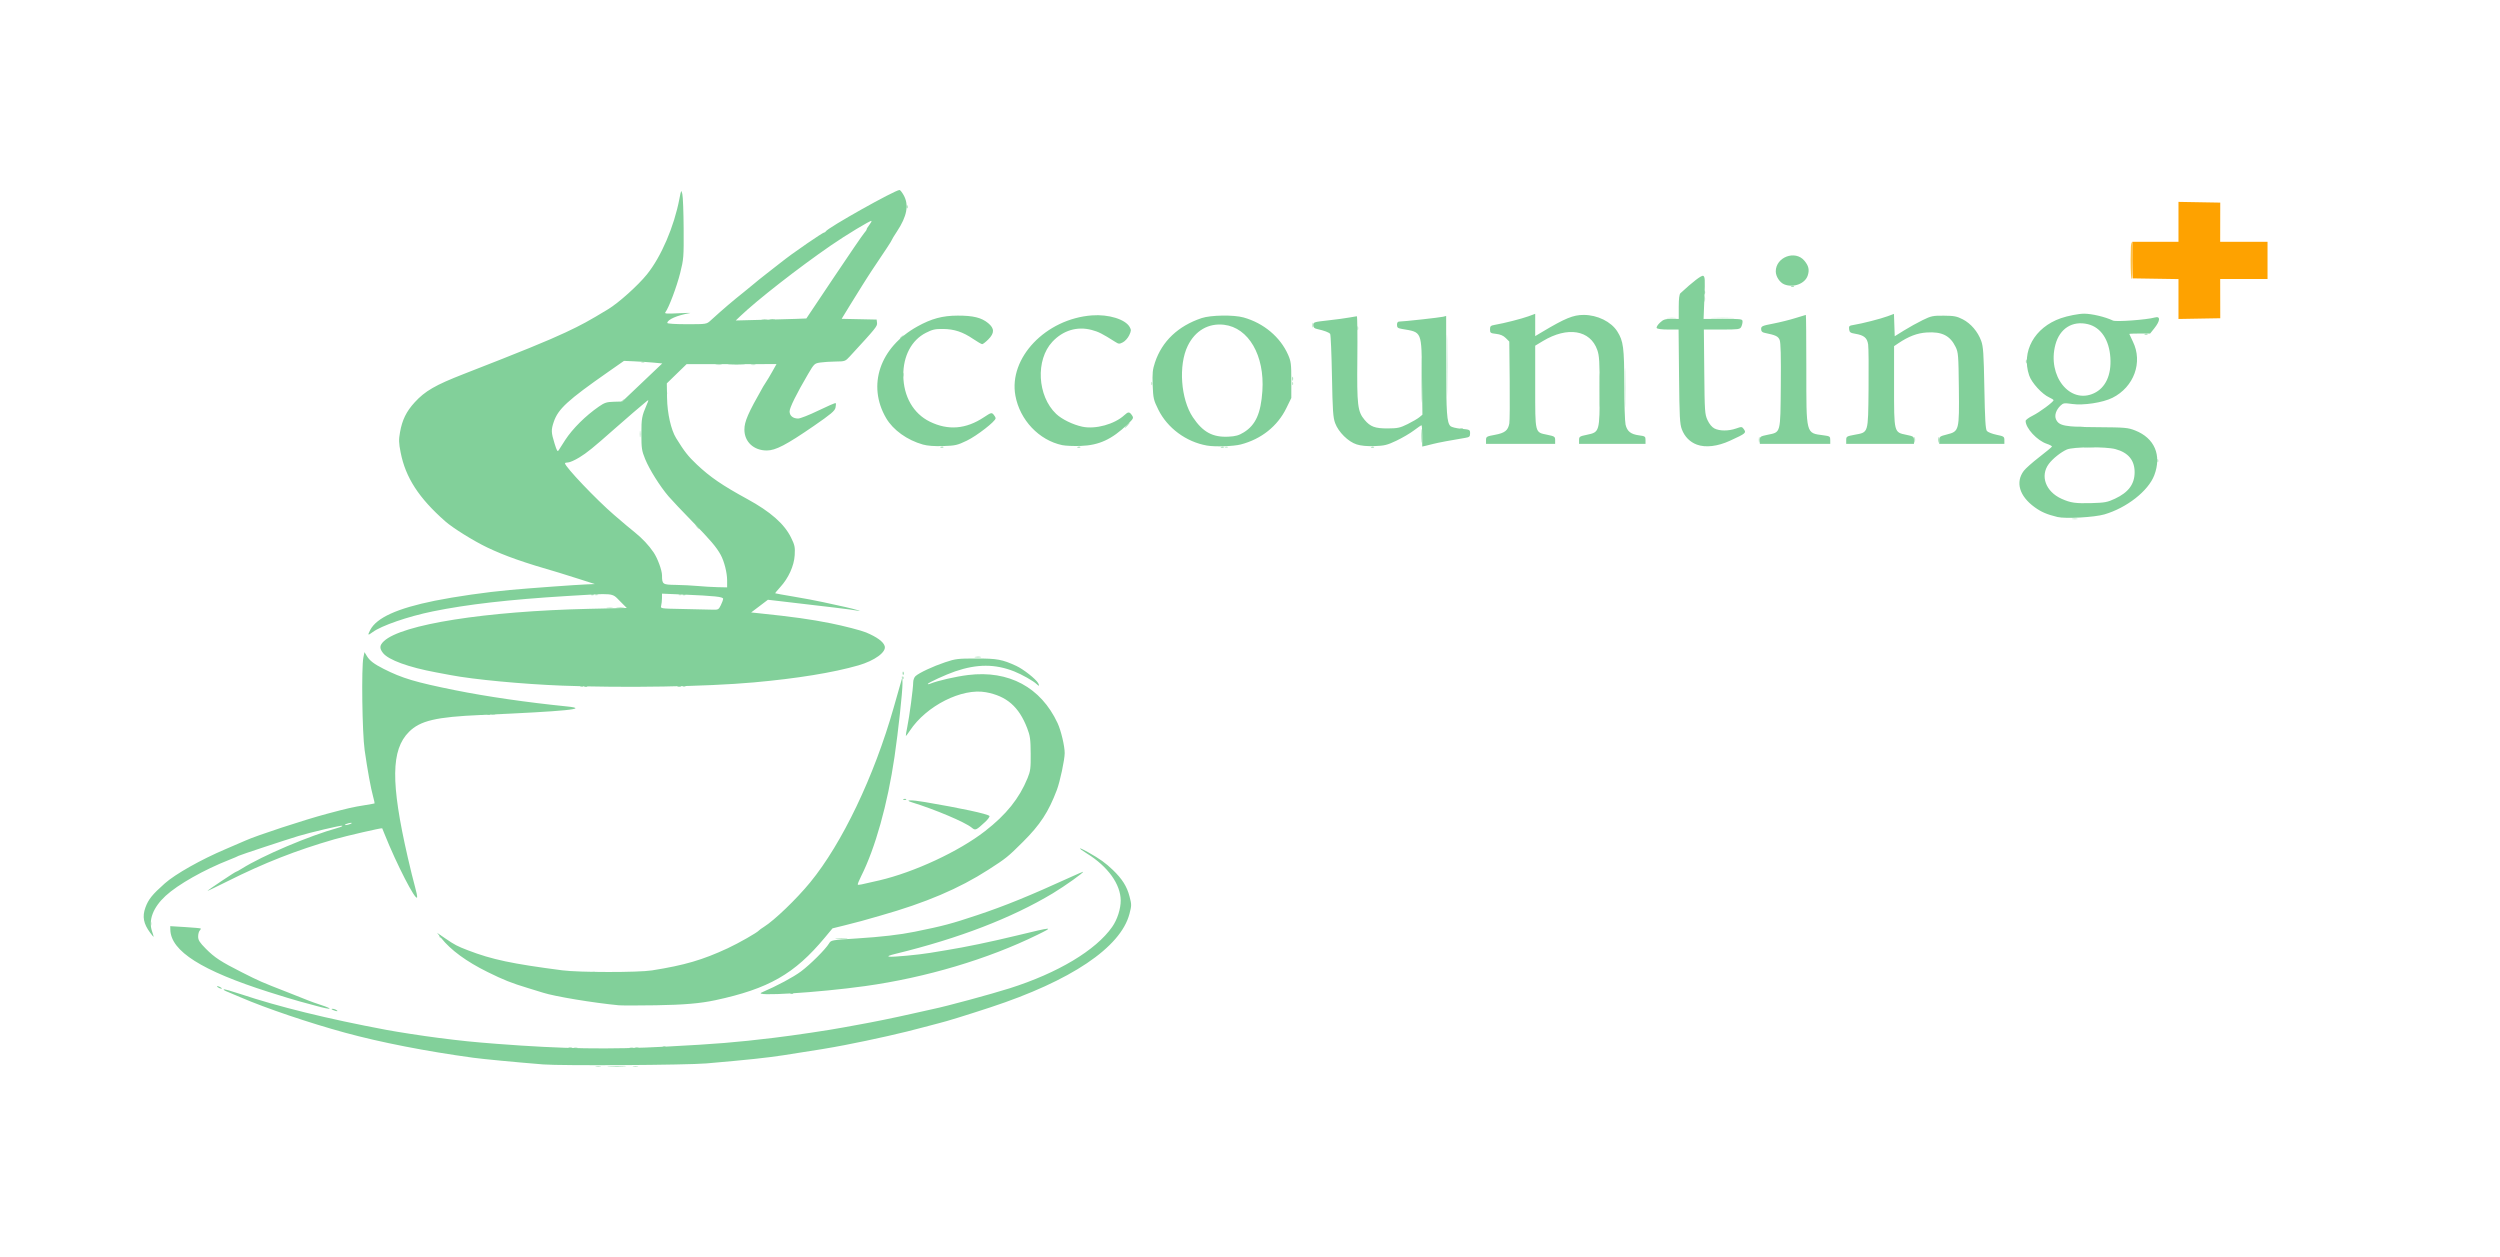 <?xml version="1.0" encoding="UTF-8" standalone="no"?>
<!-- Created with Inkscape (http://www.inkscape.org/) -->

<svg
   version="1.1"
   id="svg1"
   width="1881"
   height="946"
   viewBox="0 0 1881 946"
   sodipodi:docname="accounting-plus-logo.svg"
   inkscape:version="1.3 (0e150ed6c4, 2023-07-21)"
   xmlns:inkscape="http://www.inkscape.org/namespaces/inkscape"
   xmlns:sodipodi="http://sodipodi.sourceforge.net/DTD/sodipodi-0.dtd"
   xmlns="http://www.w3.org/2000/svg"
   xmlns:svg="http://www.w3.org/2000/svg">
  <defs
     id="defs1" />
  <sodipodi:namedview
     id="namedview1"
     pagecolor="#ffffff"
     bordercolor="#000000"
     borderopacity="0.25"
     inkscape:showpageshadow="2"
     inkscape:pageopacity="0.0"
     inkscape:pagecheckerboard="0"
     inkscape:deskcolor="#d1d1d1"
     inkscape:zoom="0.61775651"
     inkscape:cx="940.5"
     inkscape:cy="473.48752"
     inkscape:window-width="1920"
     inkscape:window-height="1017"
     inkscape:window-x="1912"
     inkscape:window-y="-8"
     inkscape:window-maximized="1"
     inkscape:current-layer="g1" />
  <g
     inkscape:groupmode="layer"
     inkscape:label="Image"
     id="g1">
    <g
       id="g2"
       transform="translate(42.088,46.944)">
      <path
         style="fill:#bfe7ca"
         d="m 406.25,755.311 c 0.963,-0.252 2.538,-0.252 3.5,0 0.963,0.252 0.175,0.457 -1.75,0.457 -1.925,0 -2.712,-0.206 -1.75,-0.457 z m 28,0 c 0.963,-0.252 2.538,-0.252 3.5,0 0.963,0.252 0.175,0.457 -1.75,0.457 -1.925,0 -2.712,-0.206 -1.75,-0.457 z m -44.5,-13.973 c 0.688,-0.277 1.812,-0.277 2.5,0 0.688,0.277 0.125,0.504 -1.25,0.504 -1.375,0 -1.938,-0.227 -1.25,-0.504 z m 42,0 c 0.688,-0.277 1.812,-0.277 2.5,0 0.688,0.277 0.125,0.504 -1.25,0.504 -1.375,0 -1.938,-0.227 -1.25,-0.504 z m 25.062,-1.021 c 0.722,-0.289 1.584,-0.253 1.917,0.079 0.332,0.332 -0.258,0.569 -1.312,0.525 -1.165,-0.048 -1.402,-0.285 -0.604,-0.604 z m -53,-56 c 0.722,-0.289 1.584,-0.253 1.917,0.079 0.332,0.332 -0.258,0.569 -1.312,0.525 -1.165,-0.048 -1.402,-0.285 -0.604,-0.604 z M 288.543,658.069 c -0.316,-0.512 -0.193,-1.167 0.274,-1.456 0.467,-0.289 0.85,0.13 0.85,0.931 0,1.686 -0.315,1.833 -1.124,0.525 z M 71.158,648 c 0,-1.375 0.227,-1.938 0.504,-1.25 0.277,0.688 0.277,1.812 0,2.5 -0.277,0.688 -0.504,0.125 -0.504,-1.25 z M 327.75,490.338 c 0.688,-0.277 1.812,-0.277 2.5,0 0.688,0.277 0.125,0.504 -1.25,0.504 -1.375,0 -1.938,-0.227 -1.25,-0.504 z m 67.062,-21.021 c 0.722,-0.289 1.584,-0.253 1.917,0.079 0.332,0.332 -0.258,0.569 -1.312,0.525 -1.165,-0.048 -1.402,-0.285 -0.604,-0.604 z m 77,0 c 0.722,-0.289 1.584,-0.253 1.917,0.079 0.332,0.332 -0.258,0.569 -1.312,0.525 -1.165,-0.048 -1.402,-0.285 -0.604,-0.604 z M 636.5,463 c -0.34,-0.55 -0.141,-1 0.441,-1 0.582,0 1.059,0.45 1.059,1 0,0.55 -0.198,1 -0.441,1 -0.243,0 -0.719,-0.45 -1.059,-1 z M 414.762,410.293 c 1.244,-0.239 3.044,-0.23 4,0.02 0.956,0.25 -0.062,0.446 -2.262,0.435 -2.2,-0.011 -2.982,-0.216 -1.738,-0.455 z m -8.949,-9.976 c 0.722,-0.289 1.584,-0.253 1.917,0.079 0.332,0.332 -0.258,0.569 -1.312,0.525 -1.165,-0.048 -1.402,-0.285 -0.604,-0.604 z m 63,0 c 0.722,-0.289 1.584,-0.253 1.917,0.079 0.332,0.332 -0.258,0.569 -1.312,0.525 -1.165,-0.048 -1.402,-0.285 -0.604,-0.604 z M 481.872,349.25 c -1.244,-1.586 -1.208,-1.621 0.378,-0.378 1.666,1.306 2.195,2.128 1.372,2.128 -0.208,0 -0.995,-0.787 -1.75,-1.75 z M 1517.25,343.311 c 0.963,-0.252 2.538,-0.252 3.5,0 0.963,0.252 0.175,0.457 -1.75,0.457 -1.925,0 -2.712,-0.206 -1.75,-0.457 z m 63.829,-43.894 c 0.048,-1.165 0.285,-1.402 0.604,-0.604 0.289,0.722 0.253,1.584 -0.079,1.917 -0.332,0.332 -0.569,-0.258 -0.525,-1.312 z M 879.812,289.317 c 0.722,-0.289 1.584,-0.253 1.917,0.079 0.332,0.332 -0.258,0.569 -1.312,0.525 -1.165,-0.048 -1.402,-0.285 -0.604,-0.604 z M 439.252,279.5 c 0.011,-2.2 0.216,-2.982 0.455,-1.738 0.239,1.244 0.23,3.044 -0.02,4 -0.25,0.956 -0.446,-0.062 -0.435,-2.262 z m 617.56,-4.183 c 0.722,-0.289 1.584,-0.253 1.917,0.079 0.332,0.332 -0.258,0.569 -1.312,0.525 -1.165,-0.048 -1.402,-0.285 -0.604,-0.604 z M 1180.431,244.5 c 6e-4,-13.2 0.143,-18.462 0.316,-11.693 0.173,6.769 0.173,17.569 0,24 -0.174,6.431 -0.316,0.893 -0.315,-12.307 z M 425,255.622 c 0,-0.208 0.787,-0.995 1.75,-1.75 1.586,-1.244 1.621,-1.208 0.378,0.378 C 425.821,255.916 425,256.445 425,255.622 Z m 399.079,-14.206 c 0.048,-1.165 0.285,-1.402 0.604,-0.604 0.289,0.722 0.253,1.584 -0.079,1.917 -0.332,0.332 -0.569,-0.258 -0.525,-1.312 z m 106,0 c 0.048,-1.165 0.285,-1.402 0.604,-0.604 0.289,0.722 0.253,1.584 -0.079,1.917 -0.332,0.332 -0.569,-0.258 -0.525,-1.312 z M 637.158,235 c 0,-1.375 0.227,-1.938 0.504,-1.25 0.277,0.688 0.277,1.812 0,2.5 -0.277,0.688 -0.504,0.125 -0.504,-1.25 z m -140.396,-7.707 c 1.244,-0.239 3.044,-0.23 4,0.02 0.956,0.25 -0.062,0.446 -2.262,0.435 -2.2,-0.011 -2.982,-0.216 -1.738,-0.455 z m 26.507,0.014 c 0.973,-0.254 2.323,-0.237 3,0.037 0.677,0.274 -0.119,0.481 -1.769,0.461 -1.65,-0.02 -2.204,-0.244 -1.231,-0.498 z m -82.457,-1.99 c 0.722,-0.289 1.584,-0.253 1.917,0.079 0.332,0.332 -0.258,0.569 -1.312,0.525 -1.165,-0.048 -1.402,-0.285 -0.604,-0.604 z M 979.158,200 c 0,-1.375 0.227,-1.938 0.504,-1.25 0.277,0.688 0.277,1.812 0,2.5 -0.277,0.688 -0.504,0.125 -0.504,-1.25 z m -33.963,-2.5 c 0.02,-1.65 0.244,-2.204 0.498,-1.231 0.254,0.973 0.237,2.323 -0.037,3 -0.274,0.677 -0.481,-0.119 -0.461,-1.769 z M 531.25,193.311 c 0.963,-0.252 2.538,-0.252 3.5,0 0.963,0.252 0.175,0.457 -1.75,0.457 -1.925,0 -2.712,-0.206 -1.75,-0.457 z m 681.518,-1.035 c 1.797,-0.223 4.497,-0.218 6,0.01 1.503,0.228 0.032,0.41 -3.268,0.405 -3.3,-0.006 -4.529,-0.192 -2.732,-0.415 z m 33.982,-0.018 c 3.987,-0.19 10.512,-0.19 14.5,0 3.987,0.19 0.725,0.345 -7.25,0.345 -7.975,0 -11.238,-0.155 -7.25,-0.345 z M 1240.232,178 c 0,-1.925 0.206,-2.712 0.457,-1.75 0.252,0.963 0.252,2.538 0,3.5 -0.252,0.963 -0.457,0.175 -0.457,-1.75 z"
         id="path6" />
      <path
         style="fill:#9fdbb1"
         d="m 416.25,755.261 c 3.163,-0.198 8.338,-0.198 11.5,0 3.163,0.198 0.575,0.361 -5.75,0.361 -6.325,0 -8.912,-0.162 -5.75,-0.361 z m -30.5,-13.923 c 0.688,-0.277 1.812,-0.277 2.5,0 0.688,0.277 0.125,0.504 -1.25,0.504 -1.375,0 -1.938,-0.227 -1.25,-0.504 z m 50,0 c 0.688,-0.277 1.812,-0.277 2.5,0 0.688,0.277 0.125,0.504 -1.25,0.504 -1.375,0 -1.938,-0.227 -1.25,-0.504 z m 117.062,-41.021 c 0.722,-0.289 1.584,-0.253 1.917,0.079 0.332,0.332 -0.258,0.569 -1.312,0.525 -1.165,-0.048 -1.402,-0.285 -0.604,-0.604 z M 587.25,659.272 c 2.062,-0.216 5.438,-0.216 7.5,0 2.062,0.216 0.375,0.392 -3.75,0.392 -4.125,0 -5.812,-0.177 -3.75,-0.392 z M 324.812,490.317 c 0.722,-0.289 1.584,-0.253 1.917,0.079 0.332,0.332 -0.258,0.569 -1.312,0.525 -1.165,-0.048 -1.402,-0.285 -0.604,-0.604 z m 73,-21 c 0.722,-0.289 1.584,-0.253 1.917,0.079 0.332,0.332 -0.258,0.569 -1.312,0.525 -1.165,-0.048 -1.402,-0.285 -0.604,-0.604 z m 69.938,0.021 c 0.688,-0.277 1.812,-0.277 2.5,0 0.688,0.277 0.125,0.504 -1.25,0.504 -1.375,0 -1.938,-0.227 -1.25,-0.504 z m 224.012,-22.045 c 1.244,-0.239 3.044,-0.23 4,0.02 0.956,0.25 -0.062,0.446 -2.262,0.435 -2.2,-0.011 -2.982,-0.216 -1.738,-0.455 z M 422.264,410.282 c 1.52,-0.23 3.77,-0.224 5,0.014 1.23,0.237 -0.014,0.425 -2.764,0.418 -2.75,-0.008 -3.756,-0.202 -2.236,-0.432 z m -19.451,-9.966 c 0.722,-0.289 1.584,-0.253 1.917,0.079 0.332,0.332 -0.258,0.569 -1.312,0.525 -1.165,-0.048 -1.402,-0.285 -0.604,-0.604 z m 69,0 c 0.722,-0.289 1.584,-0.253 1.917,0.079 0.332,0.332 -0.258,0.569 -1.312,0.525 -1.165,-0.048 -1.402,-0.285 -0.604,-0.604 z m 194,-111 c 0.722,-0.289 1.584,-0.253 1.917,0.079 0.332,0.332 -0.258,0.569 -1.312,0.525 -1.165,-0.048 -1.402,-0.285 -0.604,-0.604 z m 103,0 c 0.722,-0.289 1.584,-0.253 1.917,0.079 0.332,0.332 -0.258,0.569 -1.312,0.525 -1.165,-0.048 -1.402,-0.285 -0.604,-0.604 z m 108,0 c 0.722,-0.289 1.584,-0.253 1.917,0.079 0.332,0.332 -0.258,0.569 -1.312,0.525 -1.165,-0.048 -1.402,-0.285 -0.604,-0.604 z m 113,0 c 0.722,-0.289 1.584,-0.253 1.917,0.079 0.332,0.332 -0.258,0.569 -1.312,0.525 -1.165,-0.048 -1.402,-0.285 -0.604,-0.604 z m 536.938,-0.04 c 1.788,-0.222 4.713,-0.222 6.5,0 1.788,0.222 0.325,0.403 -3.25,0.403 -3.575,0 -5.037,-0.181 -3.25,-0.403 z M 1027.349,281 c 0,-4.675 0.172,-6.588 0.383,-4.25 0.21,2.337 0.21,6.162 0,8.5 -0.21,2.337 -0.383,0.425 -0.383,-4.25 z m 253.883,3 c 0,-1.925 0.206,-2.712 0.457,-1.75 0.252,0.963 0.252,2.538 0,3.5 -0.252,0.963 -0.457,0.175 -0.457,-1.75 z m 117,0 c 0,-1.925 0.206,-2.712 0.457,-1.75 0.252,0.963 0.252,2.538 0,3.5 -0.252,0.963 -0.457,0.175 -0.457,-1.75 z m 18,0 c 0,-1.925 0.206,-2.712 0.457,-1.75 0.252,0.963 0.252,2.538 0,3.5 -0.252,0.963 -0.457,0.175 -0.457,-1.75 z M 805.5,273 c 0.995,-1.1 2.035,-2 2.31,-2 0.275,0 -0.314,0.9 -1.31,2 -0.995,1.1 -2.035,2 -2.31,2 -0.275,0 0.314,-0.9 1.31,-2 z m 714.268,1.275 c 1.797,-0.223 4.497,-0.218 6,0.01 1.503,0.228 0.032,0.41 -3.268,0.405 -3.3,-0.006 -4.529,-0.192 -2.732,-0.415 z M 1161.423,246.5 c 8e-4,-11.55 0.146,-16.138 0.324,-10.196 0.177,5.942 0.176,15.392 0,21 -0.178,5.608 -0.323,0.746 -0.322,-10.804 z M 1027.439,239 c 0,-15.125 0.139,-21.312 0.309,-13.75 0.17,7.562 0.17,19.938 0,27.5 -0.17,7.562 -0.309,1.375 -0.309,-13.75 z m 19.015,-10.5 c -3e-4,-20.9 0.132,-29.592 0.295,-19.316 0.162,10.276 0.163,27.376 5e-4,38 -0.162,10.624 -0.295,2.216 -0.295,-18.684 z m -587.259,20 c 0.02,-1.65 0.244,-2.204 0.498,-1.231 0.254,0.973 0.237,2.323 -0.037,3 -0.274,0.677 -0.481,-0.119 -0.461,-1.769 z M 930.158,238 c 0,-1.375 0.227,-1.938 0.504,-1.25 0.277,0.688 0.277,1.812 0,2.5 -0.277,0.688 -0.504,0.125 -0.504,-1.25 z M 506.75,227.263 c 2.888,-0.202 7.612,-0.202 10.5,0 2.888,0.202 0.525,0.367 -5.25,0.367 -5.775,0 -8.137,-0.165 -5.25,-0.367 z M 1482.158,225 c 0,-1.375 0.227,-1.938 0.504,-1.25 0.277,0.688 0.277,1.812 0,2.5 -0.277,0.688 -0.504,0.125 -0.504,-1.25 z M 635,207.622 c 0,-0.208 0.787,-0.995 1.75,-1.75 1.586,-1.244 1.621,-1.208 0.378,0.378 C 635.821,207.916 635,208.445 635,207.622 Z m 936.812,-3.306 c 0.722,-0.289 1.584,-0.253 1.917,0.079 0.332,0.332 -0.258,0.569 -1.312,0.525 -1.165,-0.048 -1.402,-0.285 -0.604,-0.604 z M 537.25,193.311 c 0.963,-0.252 2.538,-0.252 3.5,0 0.963,0.252 0.175,0.457 -1.75,0.457 -1.925,0 -2.712,-0.206 -1.75,-0.457 z M 1240.158,173 c 0,-1.375 0.227,-1.938 0.504,-1.25 0.277,0.688 0.277,1.812 0,2.5 -0.277,0.688 -0.504,0.125 -0.504,-1.25 z m 65.655,-4.683 c 0.722,-0.289 1.584,-0.253 1.917,0.079 0.332,0.332 -0.258,0.569 -1.312,0.525 -1.165,-0.048 -1.402,-0.285 -0.604,-0.604 z M 640.079,108.417 c 0.048,-1.165 0.285,-1.402 0.604,-0.604 0.289,0.722 0.253,1.584 -0.079,1.917 -0.332,0.332 -0.569,-0.258 -0.525,-1.312 z"
         id="path5" />
      <path
         style="fill:#fec147"
         d="m 1561,148.833 c 0,-7.792 0.285,-13.881 0.634,-13.533 0.906,0.906 1.018,27.7 0.116,27.7 -0.412,-1.3e-4 -0.75,-6.375 -0.75,-14.167 z"
         id="path4" />
      <path
         style="fill:#82d09a"
         d="m 366.5,753.92 c -20.82,-1.681 -45.015,-3.99 -52.5,-5.011 -35.264,-4.808 -69.728,-11.541 -96.5,-18.855 -27.04,-7.386 -59.425,-18.352 -78.5,-26.579 -4.675,-2.016 -9.575,-4.086 -10.889,-4.599 -1.314,-0.513 -2.16,-1.162 -1.88,-1.442 0.28,-0.28 5.855,1.28 12.389,3.467 28.888,9.666 65.863,18.756 109.88,27.014 9.155,1.718 27.413,4.53 39,6.008 18.414,2.348 25.983,3.121 44.5,4.543 49.584,3.808 83.652,4.356 127.5,2.047 37.804,-1.99 51.702,-3.127 80.5,-6.585 15.383,-1.847 42.395,-5.881 53,-7.915 2.475,-0.475 7.2,-1.341 10.5,-1.924 11.23,-1.986 26.97,-5.201 40.5,-8.271 7.425,-1.685 14.625,-3.294 16,-3.575 9.853,-2.016 43.377,-11.088 57.5,-15.56 36.324,-11.503 64.939,-28.642 77.245,-46.265 3.838,-5.496 6.417,-13.516 6.386,-19.862 -0.058,-12.202 -9.672,-25.562 -25.396,-35.292 -7.483,-4.631 -6.78,-5.312 0.964,-0.935 8.777,4.961 12.983,7.976 18.489,13.252 7.033,6.74 10.593,12.372 12.559,19.87 1.628,6.207 1.626,6.896 -0.033,13.222 -6.632,25.285 -44.011,50.392 -104.714,70.334 -18.143,5.96 -33.296,10.63 -38.5,11.864 -2.2,0.522 -7.6,1.944 -12,3.16 -13.814,3.82 -38.352,9.367 -59,13.339 -11.395,2.192 -18.614,3.389 -46,7.626 -12.508,1.935 -27.004,3.476 -58,6.163 -14.848,1.287 -109.243,1.87 -123,0.76 z M 208.5,713 c -1.319,-0.567 -1.489,-0.878 -0.5,-0.914 0.825,-0.03 2.175,0.381 3,0.914 1.828,1.181 0.249,1.181 -2.5,0 z M 196,709.932 c -3.575,-0.988 -9.2,-2.508 -12.5,-3.379 -3.3,-0.87 -13.875,-4.088 -23.5,-7.152 C 109.79,683.422 86.511,668.715 86.076,652.696 L 86,649.893 l 11.25,0.687 c 6.188,0.378 11.445,0.859 11.683,1.07 0.238,0.211 -0.099,0.916 -0.75,1.567 -0.651,0.651 -1.183,2.676 -1.183,4.501 0,2.699 1.073,4.402 5.75,9.129 6.633,6.704 11.314,9.766 27.261,17.831 13.188,6.67 14.38,7.191 33.989,14.843 7.975,3.112 15.4,6.053 16.5,6.534 1.1,0.481 4.925,1.832 8.5,3 10.591,3.463 8.533,4.064 -3,0.876 z m 227.5,-0.501 c -19.019,-1.796 -48.385,-6.675 -57,-9.47 -1.65,-0.535 -6.825,-2.128 -11.5,-3.54 -12.185,-3.679 -18.102,-6.031 -30.167,-11.989 -15.956,-7.879 -27.791,-16.542 -34.951,-25.581 l -3.14,-3.964 6.379,4.349 c 7.023,4.788 8.789,5.712 16.879,8.827 18.046,6.949 33.089,10.141 71,15.063 12.745,1.655 57.167,1.686 67.5,0.048 24.476,-3.881 37.989,-7.834 57,-16.674 8.294,-3.856 22.324,-11.867 23.5,-13.418 0.275,-0.362 1.915,-1.542 3.646,-2.621 7.886,-4.918 24.446,-20.836 34.811,-33.462 24.001,-29.235 48.196,-79.86 62.846,-131.5 1.404,-4.95 3.456,-12.15 4.559,-16 l 2.006,-7 0.066,4.848 c 0.081,5.953 -3.207,36.226 -5.989,55.152 -5.243,35.671 -14.468,68.648 -25.133,89.851 -1.619,3.218 -2.744,6.051 -2.499,6.295 0.435,0.435 1.948,0.136 16.187,-3.192 26.314,-6.15 59.853,-21.769 79.5,-37.024 16.034,-12.449 25.814,-24.633 32.053,-39.93 2.172,-5.326 2.436,-7.404 2.348,-18.5 -0.086,-10.872 -0.433,-13.363 -2.658,-19.123 -6.228,-16.123 -15.407,-24.107 -31.026,-26.985 -18.056,-3.327 -44.863,10.21 -57.19,28.878 -1.551,2.349 -2.931,4.149 -3.067,4 -0.136,-0.149 0.355,-3.195 1.09,-6.77 1.621,-7.879 4.45,-29.214 4.45,-33.554 0,-1.726 0.787,-3.838 1.75,-4.696 2.847,-2.538 13.138,-7.349 22.25,-10.402 7.843,-2.628 9.659,-2.848 23.5,-2.843 15.738,0.006 19.441,0.69 30,5.541 5.419,2.49 14.898,9.96 16.547,13.041 1.184,2.212 0.673,2.474 -1.225,0.628 -2.356,-2.291 -11.183,-7.275 -16.821,-9.497 -14.403,-5.676 -27.885,-5.678 -44.5,-0.005 -6.938,2.369 -20.5,8.614 -20.5,9.44 0,0.309 0.787,0.236 1.75,-0.161 5.463,-2.255 19.277,-5.427 28.601,-6.567 30.571,-3.736 54.702,9.241 67.274,36.181 2.582,5.533 5.381,17.332 5.36,22.592 -0.021,5.02 -3.529,21.489 -5.922,27.796 -6.268,16.524 -12.52,26.084 -25.512,39.015 -11.394,11.34 -12.478,12.213 -25.955,20.897 -22.066,14.218 -47.288,24.94 -81.349,34.58 -5.911,1.673 -12.322,3.497 -14.247,4.053 -1.925,0.556 -7.596,2.021 -12.602,3.256 l -9.102,2.244 -5.807,6.981 C 555.711,685.9 536.243,697.02 496,705.636 c -11.23,2.404 -23.561,3.454 -44.5,3.789 -13.2,0.211 -25.8,0.214 -28,0.006 z M 531,699.792 c 11.584,-4.968 23.941,-11.59 29.649,-15.888 7.166,-5.395 18.37,-16.575 21.02,-20.973 1.531,-2.542 1.749,-2.581 21.06,-3.794 18.063,-1.135 32.253,-2.781 43.29,-5.021 21.573,-4.379 27.706,-6.004 47.152,-12.502 21.101,-7.05 38.936,-14.32 71.204,-29.026 4.331,-1.974 8.097,-3.589 8.368,-3.589 1.442,0 -13.652,10.771 -22.72,16.213 -31.064,18.642 -70.715,33.905 -118.023,45.432 -5.152,1.255 -6.717,1.947 -5,2.21 2.624,0.401 21.948,-1.389 30.5,-2.825 2.75,-0.462 8.375,-1.389 12.5,-2.061 14.736,-2.399 32.808,-6.157 52.5,-10.915 28.36,-6.853 28.641,-6.865 16,-0.653 -37.179,18.271 -83.975,32.206 -129.5,38.563 -35.576,4.968 -85.535,8.061 -78,4.829 z M 122,696 c -0.825,-0.533 -1.05,-0.969 -0.5,-0.969 0.55,0 1.675,0.436 2.5,0.969 0.825,0.533 1.05,0.969 0.5,0.969 -0.55,0 -1.675,-0.436 -2.5,-0.969 z M 70.835,654.75 c -4.959,-6.708 -5.964,-12.015 -3.55,-18.75 2.235,-6.236 5.145,-9.871 14.656,-18.303 7.907,-7.01 27.219,-17.904 45.56,-25.699 6.6,-2.805 13.35,-5.715 15,-6.466 8.397,-3.823 44.185,-15.578 61.431,-20.177 16.087,-4.29 19.338,-5.031 28.569,-6.504 3.85,-0.614 7.111,-1.206 7.247,-1.314 0.136,-0.108 -0.363,-2.411 -1.109,-5.117 -1.755,-6.369 -4.213,-19.847 -6.367,-34.92 -1.855,-12.975 -2.517,-62.328 -0.938,-69.895 l 0.813,-3.895 1.828,3.007 c 2.088,3.433 5.377,5.944 12.526,9.56 14.115,7.14 23.785,10.026 54,16.118 23.348,4.707 54.003,9.157 83.75,12.158 18.092,1.825 -0.028,3.634 -64.75,6.464 -33.551,1.467 -45.452,4.269 -53.866,12.683 -13.561,13.561 -13.811,38.167 -0.957,94.301 1.952,8.525 4.426,18.567 5.497,22.315 1.071,3.748 1.779,7.321 1.573,7.939 C 270.726,631.322 256.219,603.098 247.203,580.5 c -0.878,-2.2 -1.651,-4.106 -1.719,-4.237 -0.241,-0.462 -27.125,5.729 -35.983,8.286 -28.602,8.257 -52.751,17.735 -80.25,31.497 -8.387,4.197 -15.25,7.489 -15.25,7.315 C 114,622.913 134.816,609 135.487,609 c 0.304,0 2.232,-1.051 4.283,-2.337 15.906,-9.964 50.796,-24.767 72.535,-30.775 2.307,-0.638 3.68,-1.345 3.049,-1.572 -0.989,-0.356 -24.117,5.094 -32.854,7.743 -9.633,2.92 -44.161,14.341 -45,14.884 -0.55,0.356 -3.7,1.708 -7,3.003 -19.046,7.478 -38.707,18.594 -47.938,27.103 -9.453,8.713 -13.145,18.328 -10.257,26.711 0.803,2.332 1.342,4.24 1.196,4.24 -0.145,0 -1.345,-1.462 -2.667,-3.25 z M 221.5,573 c 1.261,-0.542 1.445,-0.859 0.5,-0.859 -0.825,0 -2.4,0.387 -3.5,0.859 -1.261,0.542 -1.445,0.859 -0.5,0.859 0.825,0 2.4,-0.387 3.5,-0.859 z m 467.48,2.743 C 684.006,571.636 661.439,562.093 644,556.723 c -6.068,-1.869 -0.693,-1.985 9.746,-0.211 27.175,4.619 46.967,8.873 48.587,10.445 0.458,0.445 -0.995,2.499 -3.229,4.566 -6.891,6.376 -7.304,6.548 -10.124,4.219 z m -51.168,-21.426 c 0.722,-0.289 1.584,-0.253 1.917,0.079 0.332,0.332 -0.258,0.569 -1.312,0.525 -1.165,-0.048 -1.402,-0.285 -0.604,-0.604 z M 381,468.937 c -30.083,-1.165 -66.794,-4.628 -84,-7.924 -2.475,-0.474 -7.425,-1.403 -11,-2.064 -20.634,-3.817 -35.813,-9.354 -39.905,-14.556 -2.803,-3.564 -2.639,-5.798 0.655,-8.908 13.377,-12.627 76.49,-22.586 154.25,-24.342 l 28.5,-0.643 -5.229,-5.25 c -6.193,-6.219 -3.507,-5.965 -39.771,-3.756 -43.268,2.635 -75.28,6.305 -101,11.579 -18.644,3.823 -38.64,10.726 -45.25,15.622 -3.633,2.69 -3.897,2.456 -1.801,-1.596 4.801,-9.284 20.281,-16.305 48.636,-22.06 15.299,-3.105 38.89,-6.484 56.415,-8.079 14.91,-1.358 49.501,-3.886 57.5,-4.203 l 6.5,-0.257 -12,-3.845 c -6.6,-2.115 -13.35,-4.234 -15,-4.709 -26.612,-7.668 -40.55,-12.567 -54,-18.979 -10.178,-4.852 -25.841,-14.606 -31.583,-19.669 -19.898,-17.543 -29.847,-32.903 -33.563,-51.817 -1.42,-7.229 -1.488,-9.524 -0.451,-15.328 1.646,-9.213 4.76,-15.539 11.009,-22.372 7.832,-8.562 15.539,-13.01 37.088,-21.404 43.567,-16.97 63.184,-24.979 76.5,-31.235 11.942,-5.61 17.412,-8.593 31.981,-17.44 7.963,-4.836 22.459,-17.846 29.195,-26.203 10.737,-13.32 20.432,-35.905 24.443,-56.94 1.286,-6.746 1.347,-6.844 2.177,-3.5 0.469,1.892 0.916,13.565 0.993,25.94 0.133,21.458 0.012,23.008 -2.609,33.472 -2.569,10.255 -8.591,26.252 -11.08,29.431 -0.934,1.193 0.551,1.319 9.901,0.844 6.05,-0.307 9.875,-0.365 8.5,-0.128 -9.601,1.654 -17,4.896 -17,7.449 0,0.534 6.299,0.93 14.75,0.927 14.682,-0.005 14.764,-0.017 17.772,-2.75 9.755,-8.863 16.202,-14.369 25.478,-21.761 4.125,-3.287 7.725,-6.237 8,-6.556 0.275,-0.319 4.1,-3.39 8.5,-6.826 4.4,-3.436 8.676,-6.777 9.503,-7.425 7.291,-5.716 11.035,-8.445 21.301,-15.531 C 571.797,131.666 577.497,128 577.971,128 c 0.474,0 1.012,-0.352 1.196,-0.783 C 580.252,124.668 631.283,96 634.736,96 c 0.493,0 1.879,1.749 3.08,3.886 4.117,7.325 2.535,15.927 -5.018,27.299 -2.089,3.145 -3.798,5.951 -3.798,6.235 0,0.284 -1.74,3.119 -3.867,6.299 -11.735,17.542 -13.72,20.536 -14.633,22.069 -0.55,0.924 -2.175,3.487 -3.612,5.696 -1.436,2.209 -5.559,8.841 -9.162,14.738 l -6.551,10.722 13.162,0.278 L 617.5,193.5 l 0.294,2.523 c 0.29,2.487 -0.846,3.885 -20.508,25.227 -3.356,3.643 -3.659,3.752 -10.62,3.824 -3.941,0.041 -9.169,0.378 -11.618,0.75 -4.306,0.654 -4.606,0.939 -9.146,8.676 C 557.25,249.247 552,259.849 552,262.575 c 0,3.259 2.473,5.35 6.379,5.393 1.583,0.018 8.489,-2.7 15.346,-6.039 6.857,-3.339 12.692,-5.846 12.967,-5.572 0.274,0.274 0.207,1.826 -0.149,3.448 -0.533,2.426 -3.433,4.868 -16.345,13.762 C 549.555,287.786 541.47,292 534.832,292 525.006,292 518,285.476 518,276.326 c 0,-6.129 2.696,-12.32 14.078,-32.326 0.782,-1.375 1.915,-3.175 2.517,-4 0.602,-0.825 2.548,-4.088 4.323,-7.25 l 3.229,-5.75 -33.823,0.017 -33.823,0.017 -7.44,7.233 -7.44,7.233 0.181,11.043 c 0.189,11.549 2.991,23.97 6.795,30.123 6.293,10.179 9.041,13.681 15.592,19.877 9.986,9.444 19.162,15.723 38.029,26.022 17.361,9.476 27.798,18.658 32.831,28.881 2.832,5.753 3.14,7.213 2.794,13.259 -0.462,8.079 -4.672,17.368 -10.958,24.175 -2.202,2.384 -3.864,4.442 -3.694,4.573 0.17,0.131 6.384,1.249 13.809,2.484 7.425,1.235 17.325,3.095 22,4.133 4.675,1.038 11.875,2.613 16,3.499 7.678,1.649 15.792,4.086 9.519,2.859 -3.438,-0.672 -22.705,-3.023 -59.928,-7.312 l -6.909,-0.796 -6.305,4.772 -6.305,4.772 5.714,0.593 c 25.631,2.66 38.983,4.523 54.129,7.554 9.842,1.969 23.036,5.383 26.585,6.878 8.259,3.48 12.993,6.936 14.047,10.258 1.42,4.474 -7.48,10.996 -19.872,14.563 -18.934,5.449 -46.068,9.861 -78.675,12.792 -35.61,3.2 -97.299,4.244 -144,2.436 z m 119.25,-60.503 c 0.963,-1.934 1.75,-4.111 1.75,-4.837 0,-1.526 -6.212,-2.185 -30.25,-3.212 l -15.75,-0.673 -0.014,3.394 c -0.008,1.867 -0.282,4.395 -0.61,5.619 -0.596,2.225 -0.596,2.225 15.764,2.527 8.998,0.166 18.835,0.391 21.86,0.501 5.365,0.194 5.543,0.113 7.25,-3.318 z M 505,389.682 c 0,-5.701 -2.177,-14.306 -4.853,-19.181 -3.194,-5.819 -7.726,-11.144 -21.276,-25 -7.53,-7.7 -15.611,-16.25 -17.956,-19 -6.492,-7.61 -14.41,-20.233 -17.575,-28.016 C 440.766,292.154 440.5,290.376 440.5,279.5 c 0,-11.617 0.32,-13.37 4.002,-21.954 1.642,-3.828 1.637,-3.909 -0.153,-2.518 -2.367,1.839 -15.939,13.522 -24.349,20.96 -15.802,13.975 -20.445,17.741 -26.216,21.262 -3.38,2.062 -7.19,3.75 -8.465,3.75 -1.275,0 -2.319,0.287 -2.319,0.639 0,2.555 23.634,27.392 37,38.883 8.958,7.702 10.265,8.8 15.449,12.984 5.782,4.667 10.564,9.761 14.22,15.148 3.003,4.425 6.325,13.457 6.345,17.253 0.036,6.841 0.381,7.081 10.353,7.224 5.023,0.072 12.508,0.449 16.633,0.838 4.125,0.389 10.762,0.78 14.75,0.869 L 505,395 Z M 383.174,284.111 c 5.662,-8.647 15.212,-18.128 25.326,-25.143 4.289,-2.975 5.891,-3.492 11.268,-3.636 l 6.268,-0.168 15.08,-14.332 15.08,-14.332 -6.847,-0.637 c -3.766,-0.35 -10.248,-0.782 -14.405,-0.959 l -7.557,-0.323 -11.943,8.343 c -30.403,21.239 -37.58,27.823 -40.861,37.488 -2.065,6.083 -2,8.03 0.546,16.233 1.842,5.935 2.278,6.602 3.25,4.966 0.617,-1.039 2.775,-4.414 4.796,-7.5 z m 181.438,-91.439 c 0.067,-0.095 9.456,-14.122 20.864,-31.172 11.408,-17.05 21.593,-31.929 22.633,-33.064 1.04,-1.135 1.891,-2.414 1.891,-2.842 0,-0.428 0.906,-1.93 2.014,-3.338 1.108,-1.408 1.822,-2.753 1.587,-2.987 -0.6,-0.6 -19.253,10.684 -30.601,18.511 -24.376,16.813 -55.362,40.993 -68,53.063 l -3.5,3.343 26.495,-0.671 c 14.572,-0.369 26.55,-0.748 26.617,-0.842 z m 72.468,266.745 c 0.048,-1.165 0.285,-1.402 0.604,-0.604 0.289,0.722 0.253,1.584 -0.079,1.917 -0.332,0.332 -0.569,-0.258 -0.525,-1.312 z M 1506,342.059 c -7.993,-1.933 -12.252,-3.766 -17.31,-7.448 -11.413,-8.309 -14.5,-18.746 -8.074,-27.303 1.318,-1.755 6.557,-6.405 11.64,-10.332 5.084,-3.927 9.368,-7.477 9.521,-7.889 0.152,-0.412 -1.565,-1.357 -3.816,-2.099 -7.322,-2.416 -15.961,-11.752 -15.961,-17.247 0,-0.728 2.362,-2.49 5.25,-3.915 5.209,-2.571 15.75,-10.379 15.75,-11.666 0,-0.369 -1.462,-1.317 -3.25,-2.106 -5.322,-2.35 -13.187,-10.954 -15.074,-16.49 -6.126,-17.979 3.912,-36.131 23.824,-43.082 5.154,-1.799 13.422,-3.41 17.5,-3.41 5.819,0 15.973,2.421 21.74,5.183 2.29,1.097 25.519,-0.621 31.51,-2.33 4.347,-1.24 4.122,2.486 -0.498,8.234 L 1575.665,204 h -7.833 c -4.308,0 -7.833,0.141 -7.833,0.313 0,0.172 1.207,2.76 2.683,5.75 7.651,15.506 0.86,34.191 -15.379,42.316 -7.232,3.619 -21.817,5.852 -30.285,4.637 -5.886,-0.844 -6.683,-0.741 -8.67,1.126 -3.433,3.225 -4.848,7.468 -3.486,10.455 2.231,4.896 6.517,5.705 31.138,5.879 20.869,0.147 22.924,0.325 28.344,2.449 14.666,5.746 20.181,18.636 14.433,33.736 -4.494,11.806 -20.722,24.528 -37.563,29.446 -7.482,2.185 -29.258,3.392 -35.215,1.951 z m 43.253,-13.796 c 10.136,-4.743 14.747,-10.97 14.747,-19.916 0,-9.018 -4.788,-14.78 -14.445,-17.382 -7.199,-1.94 -31.966,-1.736 -36.555,0.302 -4.547,2.019 -10.7,6.939 -13.611,10.885 -6.643,9.004 -2.316,20.789 9.611,26.175 6.807,3.074 10.478,3.602 22.661,3.26 9.952,-0.28 11.858,-0.64 17.592,-3.324 z m -15.797,-79.347 c 8.705,-4.092 13.136,-13.71 12.3,-26.7 -0.87,-13.521 -7.17,-22.916 -16.941,-25.259 -11.613,-2.786 -21.19,3.261 -24.428,15.421 -6.261,23.515 10.895,45.081 29.069,36.538 z m -881.135,38.62 c -11.858,-3.337 -22.429,-10.923 -27.662,-19.852 -14.487,-24.72 -4.786,-53.285 23.419,-68.963 10.687,-5.94 18.951,-8.167 30.421,-8.195 11.648,-0.029 17.868,1.505 22.894,5.648 4.835,3.985 4.856,7.511 0.073,12.294 C 699.523,210.41 697.474,212 696.912,212 c -0.562,0 -3.595,-1.748 -6.74,-3.883 -7.846,-5.328 -14.285,-7.465 -22.742,-7.548 -5.976,-0.058 -7.984,0.398 -12.971,2.949 -10.715,5.48 -17.02,17.411 -16.9,31.982 0.13,15.813 7.523,28.719 19.943,34.808 13.783,6.758 27.176,5.671 40.696,-3.303 5.336,-3.542 5.795,-3.672 7.25,-2.064 0.855,0.944 1.554,2.223 1.554,2.841 0,2.24 -14.101,13.191 -21.675,16.835 -7.109,3.419 -8.595,3.758 -17.791,4.053 -6.665,0.214 -11.772,-0.167 -15.212,-1.135 z m 104.83,0.452 c -17.491,-3.687 -31.892,-18.896 -35.258,-37.237 -5.211,-28.387 22.822,-57.779 57.607,-60.4 12.504,-0.942 25.127,2.949 28.382,8.749 1.232,2.194 1.186,2.955 -0.375,6.244 -0.977,2.06 -3.094,4.426 -4.703,5.258 -2.667,1.379 -3.176,1.353 -5.764,-0.294 -9.649,-6.142 -12.634,-7.652 -17.79,-9.005 -10.903,-2.86 -21.471,0.314 -29.493,8.858 -12.817,13.652 -11.401,40.853 2.829,54.34 4.252,4.03 12.64,8.123 19.697,9.613 9.885,2.086 24.219,-1.862 31.595,-8.701 2.941,-2.727 3.864,-2.685 5.821,0.263 1.259,1.896 0.978,2.441 -3.44,6.675 -11.808,11.316 -21.45,15.754 -35.259,16.228 -5.225,0.179 -11.457,-0.086 -13.848,-0.59 z M 866,288.289 c -15.618,-2.742 -29.72,-13.165 -36.571,-27.031 -3.576,-7.238 -3.86,-8.472 -4.239,-18.429 -0.341,-8.965 -0.063,-11.7 1.737,-17.109 5.291,-15.901 17.361,-27.369 35.073,-33.326 6.815,-2.292 24.088,-2.567 31.5,-0.501 15.169,4.228 27.682,14.701 33.58,28.106 2.17,4.931 2.42,6.897 2.417,19 l -0.003,13.5 -3.735,7.646 c -6.625,13.562 -18.83,23.293 -34.254,27.311 -5.511,1.435 -19.475,1.891 -25.505,0.832 z m 27.769,-9.943 c 8.883,-5.481 12.824,-14.255 13.956,-31.079 1.798,-26.698 -10.339,-47.676 -28.841,-49.851 -11.728,-1.378 -21.72,4.415 -27.306,15.832 -7.116,14.546 -5.284,40.125 3.851,53.752 7.501,11.189 14.889,15.209 26.839,14.606 5.353,-0.27 7.758,-0.952 11.5,-3.261 z m 84.871,9.08 c -6.335,-2.02 -13.662,-9.263 -16.148,-15.96 -1.585,-4.27 -1.923,-9.236 -2.417,-35.465 -0.316,-16.775 -0.918,-31.03 -1.338,-31.677 -0.743,-1.144 -4.379,-2.511 -9.986,-3.752 -2.028,-0.449 -2.75,-1.214 -2.75,-2.913 0,-2.196 0.531,-2.363 11.25,-3.549 6.188,-0.684 13.41,-1.664 16.049,-2.176 2.64,-0.513 5.115,-0.933 5.5,-0.933 0.385,-3.6e-4 0.555,14.394 0.376,31.988 -0.356,35.113 0.191,39.73 5.452,45.982 4.355,5.175 7.861,6.473 17.372,6.431 7.509,-0.033 9.258,-0.412 15,-3.248 3.575,-1.765 7.544,-4.082 8.82,-5.148 l 2.32,-1.938 -0.32,-28.33 c -0.396,-35.084 0.232,-33.576 -15.07,-36.187 -3.141,-0.536 -3.75,-1.039 -3.75,-3.095 0,-1.67 0.559,-2.455 1.75,-2.457 3.114,-0.004 30.496,-3.022 32.91,-3.627 l 2.34,-0.587 0.024,36.858 c 0.024,36.393 0.506,43.317 3.208,46.019 0.758,0.758 4.391,1.66 8.073,2.004 6.523,0.609 6.695,0.697 6.695,3.435 0,2.472 -0.451,2.883 -3.75,3.42 -9.274,1.508 -21.008,3.719 -23.75,4.474 -1.65,0.455 -4.237,1.101 -5.75,1.435 l -2.75,0.609 v -8.019 c 0,-4.41 -0.244,-8.019 -0.543,-8.019 -0.299,0 -2.886,1.769 -5.75,3.931 -2.864,2.162 -8.78,5.628 -13.147,7.701 -6.959,3.305 -8.997,3.806 -16.5,4.057 -5.698,0.191 -10.185,-0.232 -13.42,-1.263 z m 255.997,0.162 c -5.242,-1.939 -9.197,-5.957 -11.303,-11.481 -1.526,-4.003 -1.801,-9.218 -2.103,-39.856 L 1220.883,201 h -7.883 c -4.746,0 -8.158,-0.446 -8.576,-1.122 -0.383,-0.619 0.686,-2.411 2.387,-4 2.628,-2.456 3.895,-2.878 8.634,-2.878 H 1221 v -9.071 c 0,-6.066 0.422,-9.462 1.274,-10.25 9.524,-8.809 15.782,-13.594 17.111,-13.084 1.352,0.519 1.472,2.662 0.927,16.501 L 1239.687,193 h 14.657 c 14.146,0 14.657,0.072 14.657,2.066 0,1.136 -0.466,2.936 -1.035,4 -0.945,1.766 -2.212,1.934 -14.552,1.934 h -13.517 l 0.302,31.75 c 0.286,30.09 0.415,31.995 2.464,36.429 1.357,2.937 3.293,5.264 5.2,6.25 3.859,1.996 10.644,2.009 16.247,0.032 4.042,-1.426 4.455,-1.411 5.639,0.21 2.286,3.126 2.024,3.356 -10.249,9.004 -9.253,4.258 -18.346,5.323 -24.863,2.912 z M 1076,284.228 c 0,-2.632 0.341,-2.835 6.75,-4.022 7.42,-1.375 9.801,-3.259 10.772,-8.527 0.322,-1.748 0.449,-16.332 0.282,-32.407 l -0.304,-29.229 -2.632,-2.631 c -1.816,-1.815 -4.064,-2.792 -7.25,-3.151 -4.278,-0.482 -4.618,-0.729 -4.618,-3.345 0,-2.482 0.454,-2.903 3.75,-3.472 6.924,-1.194 20.01,-4.528 25.152,-6.408 L 1113,189.172 v 8.388 8.388 l 5.25,-3.133 C 1135.551,192.49 1141.617,190 1149.464,190 c 10.318,0 20.673,5.088 25.313,12.438 4.567,7.235 5.197,12.053 5.235,40.062 0.02,14.3 0.453,27.8 0.963,30 1.179,5.086 3.919,7.284 10.107,8.105 4.598,0.61 4.918,0.84 4.918,3.524 V 287 h -25 -25 v -2.8 c 0,-2.617 0.391,-2.881 5.994,-4.038 9.424,-1.947 9.506,-2.232 9.506,-33.162 0,-21.833 -0.255,-26.23 -1.772,-30.576 -5.283,-15.128 -22.409,-17.948 -40.978,-6.748 l -5.75,3.468 v 30.705 c 0,35.7 -0.327,34.384 9.034,36.318 5.574,1.151 5.966,1.416 5.966,4.032 V 287 h -26 -26 z m 206,-0.028 c 0,-2.61 0.397,-2.882 5.853,-4.009 10.023,-2.07 9.602,-0.503 9.938,-36.988 0.206,-22.307 -0.05,-32.413 -0.87,-34.392 -1.135,-2.739 -2.946,-3.596 -11.172,-5.284 -2.053,-0.422 -2.75,-1.156 -2.75,-2.899 0,-2.146 0.735,-2.476 9.137,-4.1 5.025,-0.971 12.513,-2.837 16.639,-4.147 4.126,-1.31 7.664,-2.381 7.863,-2.381 0.199,0 0.361,18.239 0.361,40.532 0,50.025 -0.452,48.278 12.961,50.057 4.727,0.627 5.039,0.846 5.039,3.54 V 287 h -26.5 -26.5 z m 65,-0.024 c 0,-2.67 0.336,-2.886 6.198,-3.976 10.694,-1.989 10.251,-0.551 10.618,-34.476 0.174,-16.073 0.033,-31.145 -0.314,-33.493 -0.736,-4.978 -3.064,-6.922 -9.623,-8.033 -3.776,-0.64 -4.423,-1.111 -4.691,-3.413 -0.279,-2.399 0.077,-2.731 3.5,-3.266 6.037,-0.943 20.367,-4.614 25.524,-6.539 l 4.713,-1.759 0.287,8.409 0.287,8.409 7,-4.354 c 3.85,-2.395 10.15,-5.891 14,-7.769 6.445,-3.144 7.714,-3.41 16,-3.343 7.682,0.062 9.755,0.46 14.159,2.721 6.09,3.126 11.345,9.257 13.889,16.206 1.569,4.287 1.911,9.366 2.391,35.599 0.434,23.661 0.869,30.97 1.919,32.233 0.747,0.899 4.01,2.182 7.25,2.851 5.496,1.135 5.891,1.405 5.891,4.017 V 287 h -24.5 -24.5 v -2.795 c 0,-2.567 0.469,-2.913 5.75,-4.25 9.24,-2.339 9.374,-2.859 9.013,-34.955 -0.277,-24.665 -0.446,-26.803 -2.429,-30.881 -4.163,-8.559 -10.308,-11.641 -21.748,-10.906 -7.184,0.461 -13.61,2.902 -21.329,8.102 l -3.243,2.185 -0.01,29.846 c -0.01,35.406 -0.127,34.931 9.212,36.86 5.38,1.111 5.781,1.388 5.781,3.994 V 287 h -25.5 -25.5 z m -46.612,-117.157 c -3.388,-1.369 -6.388,-5.948 -6.388,-9.751 0,-10.768 14.606,-16.28 21.483,-8.107 3.285,3.904 3.971,6.932 2.549,11.243 -2.022,6.126 -10.752,9.4 -17.643,6.615 z"
         id="path3" />
      <path
         style="fill:#fea200"
         d="M 1597,178.049 V 163.047 L 1579.75,162.774 1562.5,162.5 1562.384,148.75 1562.267,135 H 1579.634 1597 v -15.025 -15.025 l 15.713,0.275 15.713,0.275 -0.025,14.75 -0.025,14.75 H 1646.188 1664 v 14 14 h -17.812 -17.812 l 0.025,14.75 0.025,14.75 -15.713,0.275 -15.713,0.275 z"
         id="path2" />
    </g>
  </g>
</svg>
